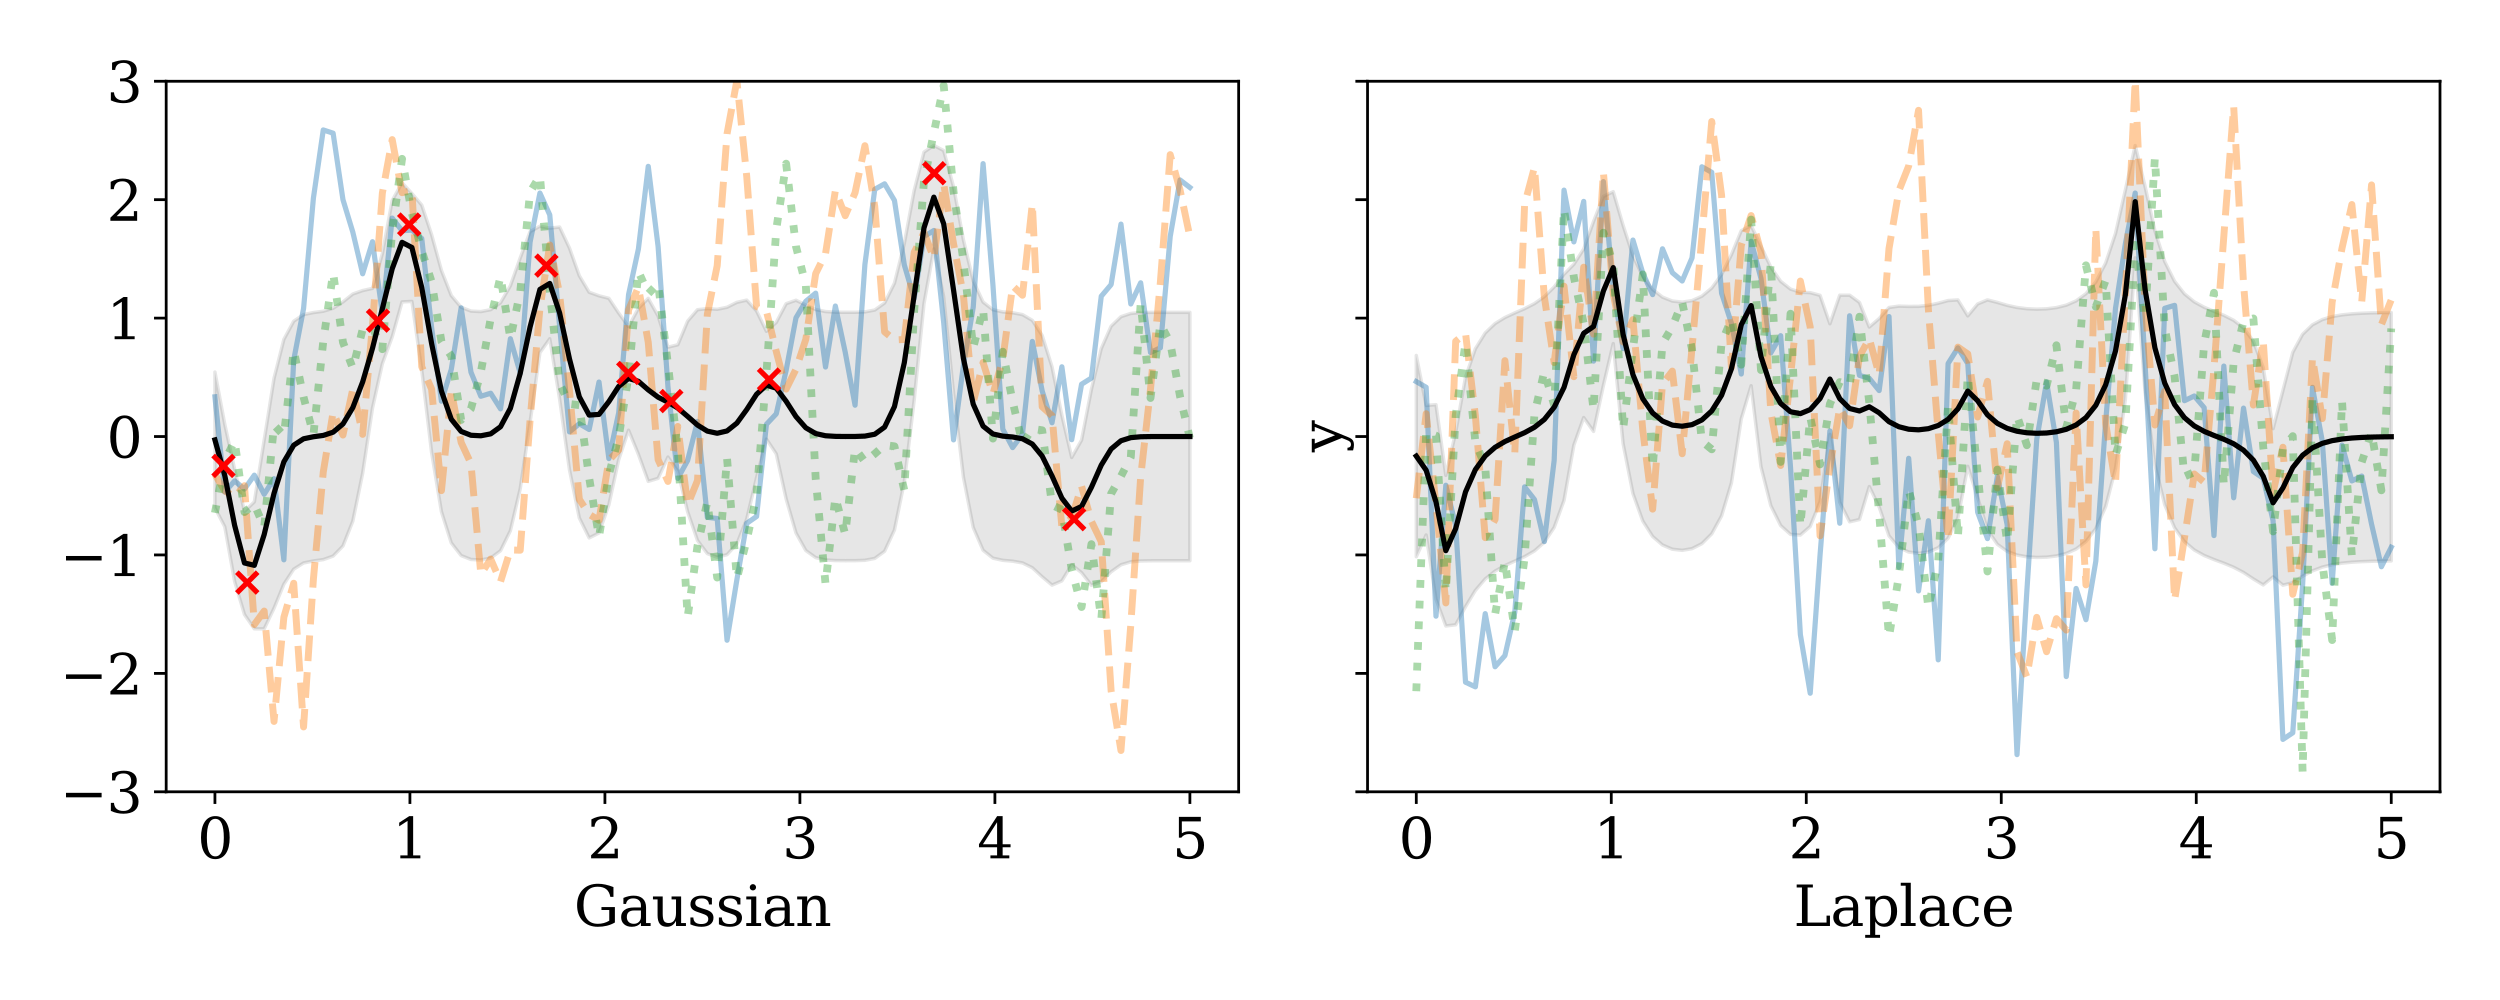 <?xml version="1.0" encoding="utf-8" standalone="no"?>
<!DOCTYPE svg PUBLIC "-//W3C//DTD SVG 1.1//EN"
  "http://www.w3.org/Graphics/SVG/1.1/DTD/svg11.dtd">
<svg xmlns:xlink="http://www.w3.org/1999/xlink" width="720pt" height="288pt" viewBox="0 0 720 288" xmlns="http://www.w3.org/2000/svg" version="1.1">
 <defs>
  <style type="text/css">*{stroke-linejoin: round; stroke-linecap: butt}</style>
 </defs>
 <g id="figure_1">
  <g id="patch_1">
   <path d="M 0 288 
L 720 288 
L 720 0 
L 0 0 
z
" style="fill: #ffffff"/>
  </g>
  <g id="axes_1">
   <g id="patch_2">
    <path d="M 47.86 228.04 
L 356.73 228.04 
L 356.73 23.4 
L 47.86 23.4 
z
" style="fill: #ffffff"/>
   </g>
   <g id="PolyCollection_1">
    <defs>
     <path id="mc52fdf7f57" d="M 61.9 -180.853 
L 61.9 -141.756 
L 64.736 -136.289 
L 67.572 -120.561 
L 70.408 -111.012 
L 73.245 -106.899 
L 76.081 -106.876 
L 78.917 -112.82 
L 81.753 -119.752 
L 84.59 -124.077 
L 87.426 -125.864 
L 90.262 -126.446 
L 93.099 -126.834 
L 95.935 -127.837 
L 98.771 -130.75 
L 101.607 -137.887 
L 104.444 -151.69 
L 107.28 -170.469 
L 110.116 -183.247 
L 112.952 -190.968 
L 115.789 -201.049 
L 118.625 -201.192 
L 121.461 -181.468 
L 124.298 -157.707 
L 127.134 -140.63 
L 129.97 -131.637 
L 132.806 -127.995 
L 135.643 -126.871 
L 138.479 -126.726 
L 141.315 -127.278 
L 144.151 -129.389 
L 146.988 -135.142 
L 149.824 -147.251 
L 152.66 -166.371 
L 155.497 -186.428 
L 158.333 -190.438 
L 161.169 -173.096 
L 164.005 -152.724 
L 166.842 -138.831 
L 169.678 -133.073 
L 172.514 -134.496 
L 175.35 -142.601 
L 178.187 -155.616 
L 181.023 -164.099 
L 183.859 -157.168 
L 186.696 -149.368 
L 189.532 -150.235 
L 192.368 -156.357 
L 195.204 -152.28 
L 198.041 -140.629 
L 200.877 -132.344 
L 203.713 -128.558 
L 206.549 -127.519 
L 209.386 -128.26 
L 212.222 -131.363 
L 215.058 -138.529 
L 217.894 -150.455 
L 220.731 -161.556 
L 223.567 -157.266 
L 226.403 -144.34 
L 229.24 -134.511 
L 232.076 -129.446 
L 234.912 -127.411 
L 237.748 -126.736 
L 240.585 -126.555 
L 243.421 -126.518 
L 246.257 -126.528 
L 249.093 -126.633 
L 251.93 -127.17 
L 254.766 -129.24 
L 257.602 -135.36 
L 260.439 -149.193 
L 263.275 -172.664 
L 266.111 -200.558 
L 268.947 -216.297 
L 271.784 -202.461 
L 274.62 -174.747 
L 277.456 -150.636 
L 280.292 -136.089 
L 283.129 -129.519 
L 285.965 -127.247 
L 288.801 -126.624 
L 291.638 -126.381 
L 294.474 -125.878 
L 297.31 -124.489 
L 300.146 -121.888 
L 302.983 -119.486 
L 305.819 -120.698 
L 308.655 -125.373 
L 311.491 -123.062 
L 314.328 -119.434 
L 317.164 -120.486 
L 320 -123.329 
L 322.837 -125.342 
L 325.673 -126.194 
L 328.509 -126.444 
L 331.345 -126.498 
L 334.182 -126.507 
L 337.018 -126.509 
L 339.854 -126.509 
L 342.69 -126.509 
L 342.69 -198.051 
L 342.69 -198.051 
L 339.854 -198.051 
L 337.018 -198.051 
L 334.182 -198.05 
L 331.345 -198.041 
L 328.509 -197.987 
L 325.673 -197.731 
L 322.837 -196.792 
L 320 -194.054 
L 317.164 -187.617 
L 314.328 -175.888 
L 311.491 -161.248 
L 308.655 -156.252 
L 305.819 -168.374 
L 302.983 -182.345 
L 300.146 -191.393 
L 297.31 -195.734 
L 294.474 -197.394 
L 291.638 -197.923 
L 288.801 -198.167 
L 285.965 -198.786 
L 283.129 -201.006 
L 280.292 -207.09 
L 277.456 -218.953 
L 274.62 -234.197 
L 271.784 -244.63 
L 268.947 -246.128 
L 266.111 -244.197 
L 263.275 -233.093 
L 260.439 -217.869 
L 257.602 -206.439 
L 254.766 -200.737 
L 251.93 -198.71 
L 249.093 -198.176 
L 246.257 -198.07 
L 243.421 -198.061 
L 240.585 -198.097 
L 237.748 -198.273 
L 234.912 -198.857 
L 232.076 -200.144 
L 229.24 -201.533 
L 226.403 -200.536 
L 223.567 -195.143 
L 220.731 -192.583 
L 217.894 -198.45 
L 215.058 -201.565 
L 212.222 -200.924 
L 209.386 -199.507 
L 206.549 -198.919 
L 203.713 -199.115 
L 200.877 -198.81 
L 198.041 -195.521 
L 195.204 -188.703 
L 192.368 -188.015 
L 189.532 -196.979 
L 186.696 -202.069 
L 183.859 -199.195 
L 181.023 -193.912 
L 178.187 -197.834 
L 175.35 -202.086 
L 172.514 -202.811 
L 169.678 -203.837 
L 166.842 -208.592 
L 164.005 -216.575 
L 161.169 -222.603 
L 158.333 -222.289 
L 155.497 -222.862 
L 152.66 -221.288 
L 149.824 -213.721 
L 146.988 -205.699 
L 144.151 -200.814 
L 141.315 -198.813 
L 138.479 -198.268 
L 135.643 -198.413 
L 132.806 -199.512 
L 129.97 -202.882 
L 127.134 -210.116 
L 124.298 -220.448 
L 121.461 -228.947 
L 118.625 -232.262 
L 115.789 -235.363 
L 112.952 -230.234 
L 110.116 -214.915 
L 107.28 -204.951 
L 104.444 -204.321 
L 101.607 -203.328 
L 98.771 -201.044 
L 95.935 -199.223 
L 93.099 -198.365 
L 90.262 -197.988 
L 87.426 -197.398 
L 84.59 -195.498 
L 81.753 -190.26 
L 78.917 -179.025 
L 76.081 -161.207 
L 73.245 -143.465 
L 70.408 -140.715 
L 67.572 -152.843 
L 64.736 -165.799 
L 61.9 -180.853 
z
" style="stroke: #000000; stroke-opacity: 0.1"/>
    </defs>
    <g clip-path="url(#p4b6d165fe5)">
     <use xlink:href="#mc52fdf7f57" x="0" y="288" style="fill-opacity: 0.1; stroke: #000000; stroke-opacity: 0.1"/>
    </g>
   </g>
   <g id="matplotlib.axis_1">
    <g id="xtick_1">
     <g id="line2d_1">
      <defs>
       <path id="m5a9b44b81f" d="M 0 0 
L 0 3.5 
" style="stroke: #000000; stroke-width: 0.8"/>
      </defs>
      <g>
       <use xlink:href="#m5a9b44b81f" x="61.9" y="228.04" style="stroke: #000000; stroke-width: 0.8"/>
      </g>
     </g>
     <g id="text_1">
      <!-- 0 -->
      <g transform="translate(56.81 247.197)scale(0.16 -0.16)">
       <defs>
        <path id="DejaVuSerif-30" d="M 2034 219 
Q 2513 219 2750 744 
Q 2988 1269 2988 2328 
Q 2988 3391 2750 3916 
Q 2513 4441 2034 4441 
Q 1556 4441 1318 3916 
Q 1081 3391 1081 2328 
Q 1081 1269 1318 744 
Q 1556 219 2034 219 
z
M 2034 -91 
Q 1275 -91 848 546 
Q 422 1184 422 2328 
Q 422 3475 848 4112 
Q 1275 4750 2034 4750 
Q 2797 4750 3222 4112 
Q 3647 3475 3647 2328 
Q 3647 1184 3222 546 
Q 2797 -91 2034 -91 
z
" transform="scale(0.016)"/>
       </defs>
       <use xlink:href="#DejaVuSerif-30"/>
      </g>
     </g>
    </g>
    <g id="xtick_2">
     <g id="line2d_2">
      <g>
       <use xlink:href="#m5a9b44b81f" x="118.058" y="228.04" style="stroke: #000000; stroke-width: 0.8"/>
      </g>
     </g>
     <g id="text_2">
      <!-- 1 -->
      <g transform="translate(112.968 247.197)scale(0.16 -0.16)">
       <defs>
        <path id="DejaVuSerif-31" d="M 909 0 
L 909 331 
L 1722 331 
L 1722 4213 
L 781 3603 
L 781 4013 
L 1919 4750 
L 2350 4750 
L 2350 331 
L 3163 331 
L 3163 0 
L 909 0 
z
" transform="scale(0.016)"/>
       </defs>
       <use xlink:href="#DejaVuSerif-31"/>
      </g>
     </g>
    </g>
    <g id="xtick_3">
     <g id="line2d_3">
      <g>
       <use xlink:href="#m5a9b44b81f" x="174.216" y="228.04" style="stroke: #000000; stroke-width: 0.8"/>
      </g>
     </g>
     <g id="text_3">
      <!-- 2 -->
      <g transform="translate(169.126 247.197)scale(0.16 -0.16)">
       <defs>
        <path id="DejaVuSerif-32" d="M 819 3553 
L 469 3553 
L 469 4384 
Q 803 4563 1142 4656 
Q 1481 4750 1806 4750 
Q 2534 4750 2956 4397 
Q 3378 4044 3378 3438 
Q 3378 2753 2422 1800 
Q 2347 1728 2309 1691 
L 1131 513 
L 3078 513 
L 3078 1088 
L 3444 1088 
L 3444 0 
L 434 0 
L 434 341 
L 1850 1753 
Q 2319 2222 2519 2614 
Q 2719 3006 2719 3438 
Q 2719 3909 2473 4175 
Q 2228 4441 1797 4441 
Q 1350 4441 1106 4219 
Q 863 3997 819 3553 
z
" transform="scale(0.016)"/>
       </defs>
       <use xlink:href="#DejaVuSerif-32"/>
      </g>
     </g>
    </g>
    <g id="xtick_4">
     <g id="line2d_4">
      <g>
       <use xlink:href="#m5a9b44b81f" x="230.374" y="228.04" style="stroke: #000000; stroke-width: 0.8"/>
      </g>
     </g>
     <g id="text_4">
      <!-- 3 -->
      <g transform="translate(225.284 247.197)scale(0.16 -0.16)">
       <defs>
        <path id="DejaVuSerif-33" d="M 622 4469 
Q 988 4606 1323 4678 
Q 1659 4750 1953 4750 
Q 2638 4750 3022 4454 
Q 3406 4159 3406 3634 
Q 3406 3213 3140 2930 
Q 2875 2647 2388 2547 
Q 2963 2466 3280 2130 
Q 3597 1794 3597 1259 
Q 3597 606 3158 257 
Q 2719 -91 1894 -91 
Q 1528 -91 1179 -12 
Q 831 66 488 225 
L 488 1131 
L 838 1131 
Q 869 681 1141 450 
Q 1413 219 1906 219 
Q 2384 219 2661 495 
Q 2938 772 2938 1253 
Q 2938 1803 2653 2086 
Q 2369 2369 1819 2369 
L 1522 2369 
L 1522 2688 
L 1678 2688 
Q 2225 2688 2498 2914 
Q 2772 3141 2772 3597 
Q 2772 4006 2547 4223 
Q 2322 4441 1900 4441 
Q 1478 4441 1245 4241 
Q 1013 4041 972 3647 
L 622 3647 
L 622 4469 
z
" transform="scale(0.016)"/>
       </defs>
       <use xlink:href="#DejaVuSerif-33"/>
      </g>
     </g>
    </g>
    <g id="xtick_5">
     <g id="line2d_5">
      <g>
       <use xlink:href="#m5a9b44b81f" x="286.532" y="228.04" style="stroke: #000000; stroke-width: 0.8"/>
      </g>
     </g>
     <g id="text_5">
      <!-- 4 -->
      <g transform="translate(281.442 247.197)scale(0.16 -0.16)">
       <defs>
        <path id="DejaVuSerif-34" d="M 2234 1581 
L 2234 4063 
L 641 1581 
L 2234 1581 
z
M 3609 0 
L 1484 0 
L 1484 331 
L 2234 331 
L 2234 1247 
L 197 1247 
L 197 1588 
L 2241 4750 
L 2859 4750 
L 2859 1581 
L 3750 1581 
L 3750 1247 
L 2859 1247 
L 2859 331 
L 3609 331 
L 3609 0 
z
" transform="scale(0.016)"/>
       </defs>
       <use xlink:href="#DejaVuSerif-34"/>
      </g>
     </g>
    </g>
    <g id="xtick_6">
     <g id="line2d_6">
      <g>
       <use xlink:href="#m5a9b44b81f" x="342.69" y="228.04" style="stroke: #000000; stroke-width: 0.8"/>
      </g>
     </g>
     <g id="text_6">
      <!-- 5 -->
      <g transform="translate(337.6 247.197)scale(0.16 -0.16)">
       <defs>
        <path id="DejaVuSerif-35" d="M 3219 4666 
L 3219 4153 
L 1081 4153 
L 1081 2816 
Q 1244 2928 1461 2984 
Q 1678 3041 1947 3041 
Q 2703 3041 3140 2622 
Q 3578 2203 3578 1478 
Q 3578 738 3136 323 
Q 2694 -91 1894 -91 
Q 1572 -91 1234 -12 
Q 897 66 544 225 
L 544 1131 
L 897 1131 
Q 925 688 1179 453 
Q 1434 219 1894 219 
Q 2388 219 2653 544 
Q 2919 869 2919 1478 
Q 2919 2084 2655 2407 
Q 2391 2731 1894 2731 
Q 1613 2731 1398 2631 
Q 1184 2531 1019 2322 
L 750 2322 
L 750 4666 
L 3219 4666 
z
" transform="scale(0.016)"/>
       </defs>
       <use xlink:href="#DejaVuSerif-35"/>
      </g>
     </g>
    </g>
    <g id="text_7">
     <!-- Gaussian -->
     <g transform="translate(165.29 266.683)scale(0.16 -0.16)">
      <defs>
       <path id="DejaVuSerif-47" d="M 4097 3272 
Q 3988 3856 3641 4136 
Q 3294 4416 2675 4416 
Q 1869 4416 1472 3897 
Q 1075 3378 1075 2328 
Q 1075 1300 1484 772 
Q 1894 244 2688 244 
Q 3041 244 3362 331 
Q 3684 419 3975 594 
L 3975 1797 
L 3097 1797 
L 3097 2131 
L 4609 2131 
L 4609 391 
Q 4194 150 3714 29 
Q 3234 -91 2688 -91 
Q 1631 -91 995 570 
Q 359 1231 359 2328 
Q 359 3434 996 4092 
Q 1634 4750 2713 4750 
Q 3113 4750 3539 4658 
Q 3966 4566 4447 4378 
L 4447 3272 
L 4097 3272 
z
" transform="scale(0.016)"/>
       <path id="DejaVuSerif-61" d="M 2547 1044 
L 2547 1747 
L 1806 1747 
Q 1378 1747 1168 1562 
Q 959 1378 959 997 
Q 959 650 1171 447 
Q 1384 244 1747 244 
Q 2106 244 2326 466 
Q 2547 688 2547 1044 
z
M 3122 2075 
L 3122 331 
L 3634 331 
L 3634 0 
L 2547 0 
L 2547 359 
Q 2356 128 2106 18 
Q 1856 -91 1522 -91 
Q 969 -91 644 203 
Q 319 497 319 997 
Q 319 1513 691 1797 
Q 1063 2081 1741 2081 
L 2547 2081 
L 2547 2309 
Q 2547 2688 2317 2895 
Q 2088 3103 1672 3103 
Q 1328 3103 1125 2947 
Q 922 2791 872 2484 
L 575 2484 
L 575 3156 
Q 875 3284 1158 3348 
Q 1441 3413 1709 3413 
Q 2400 3413 2761 3070 
Q 3122 2728 3122 2075 
z
" transform="scale(0.016)"/>
       <path id="DejaVuSerif-75" d="M 2266 3322 
L 3341 3322 
L 3341 331 
L 3884 331 
L 3884 0 
L 2766 0 
L 2766 588 
Q 2606 256 2353 82 
Q 2100 -91 1766 -91 
Q 1213 -91 952 223 
Q 691 538 691 1209 
L 691 2988 
L 172 2988 
L 172 3322 
L 1269 3322 
L 1269 1388 
Q 1269 781 1417 556 
Q 1566 331 1947 331 
Q 2347 331 2556 625 
Q 2766 919 2766 1478 
L 2766 2988 
L 2266 2988 
L 2266 3322 
z
" transform="scale(0.016)"/>
       <path id="DejaVuSerif-73" d="M 359 184 
L 359 959 
L 691 959 
Q 703 588 923 403 
Q 1144 219 1575 219 
Q 1963 219 2166 364 
Q 2369 509 2369 788 
Q 2369 1006 2220 1140 
Q 2072 1275 1594 1428 
L 1178 1569 
Q 750 1706 558 1912 
Q 366 2119 366 2438 
Q 366 2894 700 3153 
Q 1034 3413 1625 3413 
Q 1888 3413 2178 3344 
Q 2469 3275 2778 3144 
L 2778 2419 
L 2447 2419 
Q 2434 2741 2221 2922 
Q 2009 3103 1644 3103 
Q 1281 3103 1095 2975 
Q 909 2847 909 2591 
Q 909 2381 1050 2254 
Q 1191 2128 1613 1997 
L 2069 1856 
Q 2541 1709 2748 1489 
Q 2956 1269 2956 922 
Q 2956 450 2595 179 
Q 2234 -91 1600 -91 
Q 1278 -91 972 -22 
Q 666 47 359 184 
z
" transform="scale(0.016)"/>
       <path id="DejaVuSerif-69" d="M 622 4353 
Q 622 4497 726 4603 
Q 831 4709 978 4709 
Q 1122 4709 1226 4603 
Q 1331 4497 1331 4353 
Q 1331 4206 1228 4103 
Q 1125 4000 978 4000 
Q 831 4000 726 4103 
Q 622 4206 622 4353 
z
M 1356 331 
L 1900 331 
L 1900 0 
L 231 0 
L 231 331 
L 781 331 
L 781 2988 
L 231 2988 
L 231 3322 
L 1356 3322 
L 1356 331 
z
" transform="scale(0.016)"/>
       <path id="DejaVuSerif-6e" d="M 263 0 
L 263 331 
L 781 331 
L 781 2988 
L 231 2988 
L 231 3322 
L 1356 3322 
L 1356 2731 
Q 1516 3069 1770 3241 
Q 2025 3413 2363 3413 
Q 2913 3413 3172 3097 
Q 3431 2781 3431 2113 
L 3431 331 
L 3944 331 
L 3944 0 
L 2356 0 
L 2356 331 
L 2853 331 
L 2853 1931 
Q 2853 2541 2703 2767 
Q 2553 2994 2175 2994 
Q 1775 2994 1565 2701 
Q 1356 2409 1356 1850 
L 1356 331 
L 1856 331 
L 1856 0 
L 263 0 
z
" transform="scale(0.016)"/>
      </defs>
      <use xlink:href="#DejaVuSerif-47"/>
      <use xlink:href="#DejaVuSerif-61" x="79.883"/>
      <use xlink:href="#DejaVuSerif-75" x="139.502"/>
      <use xlink:href="#DejaVuSerif-73" x="203.906"/>
      <use xlink:href="#DejaVuSerif-73" x="255.225"/>
      <use xlink:href="#DejaVuSerif-69" x="306.543"/>
      <use xlink:href="#DejaVuSerif-61" x="338.525"/>
      <use xlink:href="#DejaVuSerif-6e" x="398.145"/>
     </g>
    </g>
   </g>
   <g id="matplotlib.axis_2">
    <g id="ytick_1">
     <g id="line2d_7">
      <defs>
       <path id="m6e0bf31bb3" d="M 0 0 
L -3.5 0 
" style="stroke: #000000; stroke-width: 0.8"/>
      </defs>
      <g>
       <use xlink:href="#m6e0bf31bb3" x="47.86" y="228.04" style="stroke: #000000; stroke-width: 0.8"/>
      </g>
     </g>
     <g id="text_8">
      <!-- −3 -->
      <g transform="translate(17.273 234.119)scale(0.16 -0.16)">
       <defs>
        <path id="DejaVuSerif-2212" d="M 678 2259 
L 4684 2259 
L 4684 1753 
L 678 1753 
L 678 2259 
z
" transform="scale(0.016)"/>
       </defs>
       <use xlink:href="#DejaVuSerif-2212"/>
       <use xlink:href="#DejaVuSerif-33" x="83.789"/>
      </g>
     </g>
    </g>
    <g id="ytick_2">
     <g id="line2d_8">
      <g>
       <use xlink:href="#m6e0bf31bb3" x="47.86" y="193.933" style="stroke: #000000; stroke-width: 0.8"/>
      </g>
     </g>
     <g id="text_9">
      <!-- −2 -->
      <g transform="translate(17.273 200.012)scale(0.16 -0.16)">
       <use xlink:href="#DejaVuSerif-2212"/>
       <use xlink:href="#DejaVuSerif-32" x="83.789"/>
      </g>
     </g>
    </g>
    <g id="ytick_3">
     <g id="line2d_9">
      <g>
       <use xlink:href="#m6e0bf31bb3" x="47.86" y="159.827" style="stroke: #000000; stroke-width: 0.8"/>
      </g>
     </g>
     <g id="text_10">
      <!-- −1 -->
      <g transform="translate(17.273 165.905)scale(0.16 -0.16)">
       <use xlink:href="#DejaVuSerif-2212"/>
       <use xlink:href="#DejaVuSerif-31" x="83.789"/>
      </g>
     </g>
    </g>
    <g id="ytick_4">
     <g id="line2d_10">
      <g>
       <use xlink:href="#m6e0bf31bb3" x="47.86" y="125.72" style="stroke: #000000; stroke-width: 0.8"/>
      </g>
     </g>
     <g id="text_11">
      <!-- 0 -->
      <g transform="translate(30.68 131.799)scale(0.16 -0.16)">
       <use xlink:href="#DejaVuSerif-30"/>
      </g>
     </g>
    </g>
    <g id="ytick_5">
     <g id="line2d_11">
      <g>
       <use xlink:href="#m6e0bf31bb3" x="47.86" y="91.613" style="stroke: #000000; stroke-width: 0.8"/>
      </g>
     </g>
     <g id="text_12">
      <!-- 1 -->
      <g transform="translate(30.68 97.692)scale(0.16 -0.16)">
       <use xlink:href="#DejaVuSerif-31"/>
      </g>
     </g>
    </g>
    <g id="ytick_6">
     <g id="line2d_12">
      <g>
       <use xlink:href="#m6e0bf31bb3" x="47.86" y="57.507" style="stroke: #000000; stroke-width: 0.8"/>
      </g>
     </g>
     <g id="text_13">
      <!-- 2 -->
      <g transform="translate(30.68 63.585)scale(0.16 -0.16)">
       <use xlink:href="#DejaVuSerif-32"/>
      </g>
     </g>
    </g>
    <g id="ytick_7">
     <g id="line2d_13">
      <g>
       <use xlink:href="#m6e0bf31bb3" x="47.86" y="23.4" style="stroke: #000000; stroke-width: 0.8"/>
      </g>
     </g>
     <g id="text_14">
      <!-- 3 -->
      <g transform="translate(30.68 29.479)scale(0.16 -0.16)">
       <use xlink:href="#DejaVuSerif-33"/>
      </g>
     </g>
    </g>
   </g>
   <g id="line2d_14">
    <path d="M 61.9 114.282 
L 64.736 141.698 
L 67.572 138.504 
L 70.408 140.836 
L 73.245 136.848 
L 76.081 142.348 
L 78.917 137.87 
L 81.753 161.223 
L 84.59 103.693 
L 87.426 88.872 
L 90.262 57.042 
L 93.099 37.425 
L 95.935 38.359 
L 98.771 57.49 
L 101.607 66.844 
L 104.444 78.844 
L 107.28 69.614 
L 110.116 90.214 
L 112.952 62.815 
L 115.789 66.452 
L 118.625 66.272 
L 121.461 68.674 
L 124.298 94.324 
L 127.134 115.549 
L 129.97 106.393 
L 132.806 88.67 
L 135.643 107.207 
L 138.479 114.115 
L 141.315 113.254 
L 144.151 117.749 
L 146.988 97.556 
L 149.824 107.477 
L 152.66 69.74 
L 155.497 55.607 
L 158.333 61.896 
L 161.169 93.956 
L 164.005 124.378 
L 166.842 122.043 
L 169.678 123.688 
L 172.514 110.031 
L 175.35 132.073 
L 178.187 118.877 
L 181.023 84.865 
L 183.859 71.72 
L 186.696 47.917 
L 189.532 70.988 
L 192.368 111.407 
L 195.204 137.772 
L 198.041 132.612 
L 200.877 121.36 
L 203.713 148.984 
L 206.549 149.325 
L 209.386 184.381 
L 212.222 166.943 
L 215.058 150.715 
L 217.894 148.739 
L 220.731 122.2 
L 223.567 119.177 
L 226.403 106.658 
L 229.24 91.524 
L 232.076 86.778 
L 234.912 84.432 
L 237.748 105.697 
L 240.585 88.14 
L 243.421 101.428 
L 246.257 116.694 
L 249.093 76.157 
L 251.93 54.516 
L 254.766 52.944 
L 257.602 57.722 
L 260.439 76.279 
L 263.275 85.976 
L 266.111 68.114 
L 268.947 66.383 
L 271.784 92.918 
L 274.62 126.679 
L 277.456 105.293 
L 280.292 88.469 
L 283.129 47.133 
L 285.965 82.085 
L 288.801 123.588 
L 291.638 128.905 
L 294.474 125.032 
L 297.31 98.328 
L 300.146 112.591 
L 302.983 121.748 
L 305.819 105.644 
L 308.655 126.629 
L 311.491 110.657 
L 314.328 108.872 
L 317.164 85.313 
L 320 81.956 
L 322.837 64.554 
L 325.673 87.541 
L 328.509 81.452 
L 331.345 101.506 
L 334.182 100.177 
L 337.018 68.124 
L 339.854 51.826 
L 342.69 53.999 
" clip-path="url(#p4b6d165fe5)" style="fill: none; stroke: #1f77b4; stroke-opacity: 0.4; stroke-width: 1.5; stroke-linecap: square"/>
   </g>
   <g id="line2d_15">
    <path d="M 61.9 136.609 
L 64.736 141.361 
L 67.572 143.143 
L 70.408 139.883 
L 73.245 179.862 
L 76.081 175.991 
L 78.917 207.769 
L 81.753 177.763 
L 84.59 167.978 
L 87.426 209.353 
L 90.262 166.767 
L 93.099 135.941 
L 95.935 118.678 
L 98.771 125.293 
L 101.607 112.06 
L 104.444 125.093 
L 107.28 93.602 
L 110.116 55.624 
L 112.952 40.211 
L 115.789 55.492 
L 118.625 54.891 
L 121.461 105.606 
L 124.298 112.044 
L 127.134 141.299 
L 129.97 112.649 
L 132.806 127.413 
L 135.643 133.534 
L 138.479 165.42 
L 141.315 161.009 
L 144.151 167.519 
L 146.988 158.384 
L 149.824 158.464 
L 152.66 121.001 
L 155.497 88.791 
L 158.333 70.551 
L 161.169 84.651 
L 164.005 112.382 
L 166.842 143.795 
L 169.678 148.135 
L 172.514 149.827 
L 175.35 132.587 
L 178.187 129.586 
L 181.023 89.255 
L 183.859 82.692 
L 186.696 98.586 
L 189.532 132.367 
L 192.368 138.654 
L 195.204 122.823 
L 198.041 145.403 
L 200.877 138.402 
L 203.713 90.532 
L 206.549 76.542 
L 209.386 38.547 
L 212.222 23.202 
L 215.058 50.81 
L 217.894 88.295 
L 220.731 89.593 
L 223.567 101.239 
L 226.403 112.052 
L 229.24 106.357 
L 232.076 97.719 
L 234.912 78.811 
L 237.748 73.086 
L 240.585 54.854 
L 243.421 62.125 
L 246.257 55.508 
L 249.093 41.964 
L 251.93 59.469 
L 254.766 95.565 
L 257.602 97.896 
L 260.439 97.769 
L 263.275 72.7 
L 266.111 66.987 
L 268.947 74.42 
L 271.784 52.924 
L 274.62 70.194 
L 277.456 84.981 
L 280.292 115.922 
L 283.129 104.399 
L 285.965 113.474 
L 288.801 103.474 
L 291.638 82.317 
L 294.474 85.031 
L 297.31 58.682 
L 300.146 117.13 
L 302.983 119.702 
L 305.819 151.787 
L 308.655 149.097 
L 311.491 140.037 
L 314.328 150.138 
L 317.164 156.012 
L 320 198.902 
L 322.837 216.142 
L 325.673 179.894 
L 328.509 137.411 
L 331.345 112.059 
L 334.182 81.33 
L 337.018 44.537 
L 339.854 54.692 
L 342.69 68.211 
" clip-path="url(#p4b6d165fe5)" style="fill: none; stroke-dasharray: 7.4,3.2; stroke-dashoffset: 0; stroke: #ff7f0e; stroke-opacity: 0.4; stroke-width: 2"/>
   </g>
   <g id="line2d_16">
    <path d="M 61.9 147.696 
L 64.736 132.774 
L 67.572 126.962 
L 70.408 147.468 
L 73.245 145.225 
L 76.081 151.847 
L 78.917 122.418 
L 81.753 125.419 
L 84.59 100.905 
L 87.426 114.357 
L 90.262 125.228 
L 93.099 98.288 
L 95.935 78.611 
L 98.771 98.57 
L 101.607 106.047 
L 104.444 94.863 
L 107.28 94.35 
L 110.116 100.561 
L 112.952 66.458 
L 115.789 45.746 
L 118.625 61.43 
L 121.461 72.221 
L 124.298 81.147 
L 127.134 98.334 
L 129.97 102.541 
L 132.806 120.946 
L 135.643 117.694 
L 138.479 107.153 
L 141.315 91.753 
L 144.151 79.608 
L 146.988 97.551 
L 149.824 84.022 
L 152.66 55.366 
L 155.497 50.605 
L 158.333 83.868 
L 161.169 110.437 
L 164.005 116.352 
L 166.842 116.677 
L 169.678 137.639 
L 172.514 154.607 
L 175.35 136.724 
L 178.187 125.904 
L 181.023 108.232 
L 183.859 78.158 
L 186.696 84.614 
L 189.532 81.645 
L 192.368 104.971 
L 195.204 129.54 
L 198.041 177.711 
L 200.877 157.242 
L 203.713 144.503 
L 206.549 166.334 
L 209.386 132.022 
L 212.222 166.582 
L 215.058 155.515 
L 217.894 142.666 
L 220.731 107.548 
L 223.567 66.055 
L 226.403 47.138 
L 229.24 70.971 
L 232.076 82.144 
L 234.912 137.766 
L 237.748 168.181 
L 240.585 143.187 
L 243.421 153.909 
L 246.257 129.157 
L 249.093 133.005 
L 251.93 130.69 
L 254.766 128.16 
L 257.602 128.545 
L 260.439 141.228 
L 263.275 89.549 
L 266.111 52.129 
L 268.947 38.245 
L 271.784 24.596 
L 274.62 55.213 
L 277.456 75.052 
L 280.292 100.13 
L 283.129 88.919 
L 285.965 126.312 
L 288.801 101.278 
L 291.638 115.594 
L 294.474 127.807 
L 297.31 123.475 
L 300.146 123.925 
L 302.983 145.434 
L 305.819 146.799 
L 308.655 164.007 
L 311.491 174.825 
L 314.328 156.713 
L 317.164 178.442 
L 320 142.167 
L 322.837 137.155 
L 325.673 131.646 
L 328.509 87.408 
L 331.345 114.626 
L 334.182 93.33 
L 337.018 98.658 
L 339.854 114.145 
L 342.69 126.214 
" clip-path="url(#p4b6d165fe5)" style="fill: none; stroke-dasharray: 2.25,3.712; stroke-dashoffset: 0; stroke: #2ca02c; stroke-opacity: 0.4; stroke-width: 2.25"/>
   </g>
   <g id="line2d_17">
    <path d="M 61.9 126.696 
L 64.736 136.956 
L 67.572 151.298 
L 70.408 162.137 
L 73.245 162.818 
L 76.081 153.959 
L 78.917 142.078 
L 81.753 132.994 
L 84.59 128.213 
L 87.426 126.369 
L 90.262 125.783 
L 93.099 125.401 
L 95.935 124.47 
L 98.771 122.103 
L 101.607 117.392 
L 104.444 109.995 
L 107.28 100.29 
L 110.116 88.919 
L 112.952 77.399 
L 115.789 69.794 
L 118.625 71.273 
L 121.461 82.793 
L 124.298 98.923 
L 127.134 112.627 
L 129.97 120.74 
L 132.806 124.246 
L 135.643 125.358 
L 138.479 125.503 
L 141.315 124.955 
L 144.151 122.899 
L 146.988 117.579 
L 149.824 107.514 
L 152.66 94.17 
L 155.497 83.355 
L 158.333 81.636 
L 161.169 90.151 
L 164.005 103.35 
L 166.842 114.289 
L 169.678 119.545 
L 172.514 119.346 
L 175.35 115.656 
L 178.187 111.275 
L 181.023 108.995 
L 183.859 109.818 
L 186.696 112.282 
L 189.532 114.393 
L 192.368 115.814 
L 195.204 117.508 
L 198.041 119.925 
L 200.877 122.423 
L 203.713 124.164 
L 206.549 124.781 
L 209.386 124.117 
L 212.222 121.856 
L 215.058 117.953 
L 217.894 113.547 
L 220.731 110.93 
L 223.567 111.796 
L 226.403 115.562 
L 229.24 119.978 
L 232.076 123.205 
L 234.912 124.866 
L 237.748 125.496 
L 240.585 125.674 
L 243.421 125.711 
L 246.257 125.701 
L 249.093 125.595 
L 251.93 125.06 
L 254.766 123.011 
L 257.602 117.101 
L 260.439 104.469 
L 263.275 85.122 
L 266.111 65.623 
L 268.947 56.787 
L 271.784 64.454 
L 274.62 83.528 
L 277.456 103.205 
L 280.292 116.411 
L 283.129 122.738 
L 285.965 124.983 
L 288.801 125.604 
L 291.638 125.848 
L 294.474 126.364 
L 297.31 127.888 
L 300.146 131.36 
L 302.983 137.084 
L 305.819 143.464 
L 308.655 147.188 
L 311.491 145.845 
L 314.328 140.339 
L 317.164 133.948 
L 320 129.309 
L 322.837 126.933 
L 325.673 126.038 
L 328.509 125.784 
L 331.345 125.73 
L 334.182 125.721 
L 337.018 125.72 
L 339.854 125.72 
L 342.69 125.72 
" clip-path="url(#p4b6d165fe5)" style="fill: none; stroke: #000000; stroke-width: 1.5; stroke-linecap: square"/>
   </g>
   <g id="patch_3">
    <path d="M 47.86 228.04 
L 47.86 23.4 
" style="fill: none; stroke: #000000; stroke-width: 0.8; stroke-linejoin: miter; stroke-linecap: square"/>
   </g>
   <g id="patch_4">
    <path d="M 356.73 228.04 
L 356.73 23.4 
" style="fill: none; stroke: #000000; stroke-width: 0.8; stroke-linejoin: miter; stroke-linecap: square"/>
   </g>
   <g id="patch_5">
    <path d="M 47.86 228.04 
L 356.73 228.04 
" style="fill: none; stroke: #000000; stroke-width: 0.8; stroke-linejoin: miter; stroke-linecap: square"/>
   </g>
   <g id="patch_6">
    <path d="M 47.86 23.4 
L 356.73 23.4 
" style="fill: none; stroke: #000000; stroke-width: 0.8; stroke-linejoin: miter; stroke-linecap: square"/>
   </g>
   <g id="PathCollection_1">
    <defs>
     <path id="mef8ae830bb" d="M -3 3 
L 3 -3 
M -3 -3 
L 3 3 
" style="stroke: #ff0000; stroke-width: 1.5"/>
    </defs>
    <g clip-path="url(#p4b6d165fe5)">
     <use xlink:href="#mef8ae830bb" x="269.054" y="49.88" style="fill: #ff0000; stroke: #ff0000; stroke-width: 1.5"/>
     <use xlink:href="#mef8ae830bb" x="157.356" y="76.492" style="fill: #ff0000; stroke: #ff0000; stroke-width: 1.5"/>
     <use xlink:href="#mef8ae830bb" x="193.335" y="115.512" style="fill: #ff0000; stroke: #ff0000; stroke-width: 1.5"/>
     <use xlink:href="#mef8ae830bb" x="180.937" y="107.416" style="fill: #ff0000; stroke: #ff0000; stroke-width: 1.5"/>
     <use xlink:href="#mef8ae830bb" x="221.479" y="109.306" style="fill: #ff0000; stroke: #ff0000; stroke-width: 1.5"/>
     <use xlink:href="#mef8ae830bb" x="309.355" y="149.519" style="fill: #ff0000; stroke: #ff0000; stroke-width: 1.5"/>
     <use xlink:href="#mef8ae830bb" x="71.206" y="167.784" style="fill: #ff0000; stroke: #ff0000; stroke-width: 1.5"/>
     <use xlink:href="#mef8ae830bb" x="64.366" y="134.181" style="fill: #ff0000; stroke: #ff0000; stroke-width: 1.5"/>
     <use xlink:href="#mef8ae830bb" x="117.844" y="64.667" style="fill: #ff0000; stroke: #ff0000; stroke-width: 1.5"/>
     <use xlink:href="#mef8ae830bb" x="108.867" y="92.337" style="fill: #ff0000; stroke: #ff0000; stroke-width: 1.5"/>
    </g>
   </g>
  </g>
  <g id="axes_2">
   <g id="patch_7">
    <path d="M 393.85 228.04 
L 702.72 228.04 
L 702.72 23.4 
L 393.85 23.4 
z
" style="fill: #ffffff"/>
   </g>
   <g id="PolyCollection_2">
    <defs>
     <path id="m7f015ccc51" d="M 407.89 -185.628 
L 407.89 -127.665 
L 410.726 -133.925 
L 413.562 -115.436 
L 416.398 -107.719 
L 419.235 -108.06 
L 422.071 -113.274 
L 424.907 -117.946 
L 427.743 -121.268 
L 430.58 -123.529 
L 433.416 -125.123 
L 436.252 -126.403 
L 439.089 -127.685 
L 441.925 -129.325 
L 444.761 -131.828 
L 447.597 -136.075 
L 450.434 -143.866 
L 453.27 -159.795 
L 456.106 -167.737 
L 458.942 -163.75 
L 461.779 -176.967 
L 464.615 -189.043 
L 467.451 -160.251 
L 470.288 -145.848 
L 473.124 -137.94 
L 475.96 -133.493 
L 478.796 -131.037 
L 481.633 -129.825 
L 484.469 -129.504 
L 487.305 -129.987 
L 490.141 -131.421 
L 492.978 -134.25 
L 495.814 -139.421 
L 498.65 -148.901 
L 501.487 -167.376 
L 504.323 -176.911 
L 507.159 -153.607 
L 509.995 -142.372 
L 512.832 -136.644 
L 515.668 -134.09 
L 518.504 -133.905 
L 521.34 -136.375 
L 524.177 -143.539 
L 527.013 -162.905 
L 529.849 -143.354 
L 532.686 -137.716 
L 535.522 -138.376 
L 538.358 -147.865 
L 541.194 -141.99 
L 544.031 -133.668 
L 546.867 -130.36 
L 549.703 -129.004 
L 552.539 -128.645 
L 555.376 -129.018 
L 558.212 -130.26 
L 561.048 -132.984 
L 563.884 -138.875 
L 566.721 -153.7 
L 569.557 -144.709 
L 572.393 -135.406 
L 575.23 -131.255 
L 578.066 -129.205 
L 580.902 -128.154 
L 583.738 -127.638 
L 586.575 -127.456 
L 589.411 -127.534 
L 592.247 -127.886 
L 595.083 -128.602 
L 597.92 -129.875 
L 600.756 -132.053 
L 603.592 -135.755 
L 606.429 -142.082 
L 609.265 -153.09 
L 612.101 -172.956 
L 614.937 -213.747 
L 617.774 -175.014 
L 620.61 -154.16 
L 623.446 -142.632 
L 626.282 -135.98 
L 629.119 -132.031 
L 631.955 -129.606 
L 634.791 -128.022 
L 637.628 -126.852 
L 640.464 -125.798 
L 643.3 -124.624 
L 646.136 -123.134 
L 648.973 -121.264 
L 651.809 -119.531 
L 654.645 -121.857 
L 657.481 -119.468 
L 660.318 -120.196 
L 663.154 -122.052 
L 665.99 -123.594 
L 668.827 -124.669 
L 671.663 -125.369 
L 674.499 -125.811 
L 677.335 -126.084 
L 680.172 -126.251 
L 683.008 -126.352 
L 685.844 -126.414 
L 688.68 -126.452 
L 688.68 -197.994 
L 688.68 -197.994 
L 685.844 -197.956 
L 683.008 -197.894 
L 680.172 -197.789 
L 677.335 -197.615 
L 674.499 -197.321 
L 671.663 -196.824 
L 668.827 -195.969 
L 665.99 -194.467 
L 663.154 -191.738 
L 660.318 -186.517 
L 657.481 -175.519 
L 654.645 -164.538 
L 651.809 -182.123 
L 648.973 -189.682 
L 646.136 -193.555 
L 643.3 -195.759 
L 640.464 -197.19 
L 637.628 -198.332 
L 634.791 -199.519 
L 631.955 -201.07 
L 629.119 -203.374 
L 626.282 -206.979 
L 623.446 -212.675 
L 620.61 -221.506 
L 617.774 -234.326 
L 614.937 -246.097 
L 612.101 -233.251 
L 609.265 -220.753 
L 606.429 -212.237 
L 603.592 -206.795 
L 600.756 -203.413 
L 597.92 -201.351 
L 595.083 -200.119 
L 592.247 -199.415 
L 589.411 -199.062 
L 586.575 -198.964 
L 583.738 -199.091 
L 580.902 -199.449 
L 578.066 -200.065 
L 575.23 -200.909 
L 572.393 -201.634 
L 569.557 -200.457 
L 566.721 -197.028 
L 563.884 -201.626 
L 561.048 -201.445 
L 558.212 -200.667 
L 555.376 -200.066 
L 552.539 -199.776 
L 549.703 -199.759 
L 546.867 -199.841 
L 544.031 -199.439 
L 541.194 -196.251 
L 538.358 -193.815 
L 535.522 -200.901 
L 532.686 -202.992 
L 529.849 -202.991 
L 527.013 -194.754 
L 524.177 -202.944 
L 521.34 -203.714 
L 518.504 -203.835 
L 515.668 -204.736 
L 512.832 -206.985 
L 509.995 -211.028 
L 507.159 -217.077 
L 504.323 -223.076 
L 501.487 -221.567 
L 498.65 -214.657 
L 495.814 -208.912 
L 492.978 -205.052 
L 490.141 -202.692 
L 487.305 -201.425 
L 484.469 -200.992 
L 481.633 -201.302 
L 478.796 -202.432 
L 475.96 -204.639 
L 473.124 -208.392 
L 470.288 -214.356 
L 467.451 -223.112 
L 464.615 -232.8 
L 461.779 -231.426 
L 458.942 -224.207 
L 456.106 -216.302 
L 453.27 -211.89 
L 450.434 -209.002 
L 447.597 -205.352 
L 444.761 -202.552 
L 441.925 -200.567 
L 439.089 -199.108 
L 436.252 -197.873 
L 433.416 -196.56 
L 430.58 -194.814 
L 427.743 -192.114 
L 424.907 -187.563 
L 422.071 -179.398 
L 419.235 -163.467 
L 416.398 -151.098 
L 413.562 -171.456 
L 410.726 -171.228 
L 407.89 -185.628 
z
" style="stroke: #000000; stroke-opacity: 0.1"/>
    </defs>
    <g clip-path="url(#p40aec10f52)">
     <use xlink:href="#m7f015ccc51" x="0" y="288" style="fill-opacity: 0.1; stroke: #000000; stroke-opacity: 0.1"/>
    </g>
   </g>
   <g id="matplotlib.axis_3">
    <g id="xtick_7">
     <g id="line2d_18">
      <g>
       <use xlink:href="#m5a9b44b81f" x="407.89" y="228.04" style="stroke: #000000; stroke-width: 0.8"/>
      </g>
     </g>
     <g id="text_15">
      <!-- 0 -->
      <g transform="translate(402.8 247.197)scale(0.16 -0.16)">
       <use xlink:href="#DejaVuSerif-30"/>
      </g>
     </g>
    </g>
    <g id="xtick_8">
     <g id="line2d_19">
      <g>
       <use xlink:href="#m5a9b44b81f" x="464.048" y="228.04" style="stroke: #000000; stroke-width: 0.8"/>
      </g>
     </g>
     <g id="text_16">
      <!-- 1 -->
      <g transform="translate(458.958 247.197)scale(0.16 -0.16)">
       <use xlink:href="#DejaVuSerif-31"/>
      </g>
     </g>
    </g>
    <g id="xtick_9">
     <g id="line2d_20">
      <g>
       <use xlink:href="#m5a9b44b81f" x="520.206" y="228.04" style="stroke: #000000; stroke-width: 0.8"/>
      </g>
     </g>
     <g id="text_17">
      <!-- 2 -->
      <g transform="translate(515.116 247.197)scale(0.16 -0.16)">
       <use xlink:href="#DejaVuSerif-32"/>
      </g>
     </g>
    </g>
    <g id="xtick_10">
     <g id="line2d_21">
      <g>
       <use xlink:href="#m5a9b44b81f" x="576.364" y="228.04" style="stroke: #000000; stroke-width: 0.8"/>
      </g>
     </g>
     <g id="text_18">
      <!-- 3 -->
      <g transform="translate(571.274 247.197)scale(0.16 -0.16)">
       <use xlink:href="#DejaVuSerif-33"/>
      </g>
     </g>
    </g>
    <g id="xtick_11">
     <g id="line2d_22">
      <g>
       <use xlink:href="#m5a9b44b81f" x="632.522" y="228.04" style="stroke: #000000; stroke-width: 0.8"/>
      </g>
     </g>
     <g id="text_19">
      <!-- 4 -->
      <g transform="translate(627.432 247.197)scale(0.16 -0.16)">
       <use xlink:href="#DejaVuSerif-34"/>
      </g>
     </g>
    </g>
    <g id="xtick_12">
     <g id="line2d_23">
      <g>
       <use xlink:href="#m5a9b44b81f" x="688.68" y="228.04" style="stroke: #000000; stroke-width: 0.8"/>
      </g>
     </g>
     <g id="text_20">
      <!-- 5 -->
      <g transform="translate(683.59 247.197)scale(0.16 -0.16)">
       <use xlink:href="#DejaVuSerif-35"/>
      </g>
     </g>
    </g>
    <g id="text_21">
     <!-- Laplace -->
     <g transform="translate(516.538 266.683)scale(0.16 -0.16)">
      <defs>
       <path id="DejaVuSerif-4c" d="M 353 0 
L 353 331 
L 947 331 
L 947 4331 
L 353 4331 
L 353 4666 
L 2175 4666 
L 2175 4331 
L 1581 4331 
L 1581 384 
L 3713 384 
L 3713 1166 
L 4097 1166 
L 4097 0 
L 353 0 
z
" transform="scale(0.016)"/>
       <path id="DejaVuSerif-70" d="M 1313 1825 
L 1313 1497 
Q 1313 897 1542 583 
Q 1772 269 2209 269 
Q 2650 269 2876 622 
Q 3103 975 3103 1663 
Q 3103 2353 2876 2703 
Q 2650 3053 2209 3053 
Q 1772 3053 1542 2737 
Q 1313 2422 1313 1825 
z
M 738 2988 
L 184 2988 
L 184 3322 
L 1313 3322 
L 1313 2803 
Q 1481 3116 1742 3264 
Q 2003 3413 2388 3413 
Q 3000 3413 3387 2928 
Q 3775 2444 3775 1663 
Q 3775 881 3387 395 
Q 3000 -91 2388 -91 
Q 2003 -91 1742 57 
Q 1481 206 1313 519 
L 1313 -997 
L 1856 -997 
L 1856 -1331 
L 184 -1331 
L 184 -997 
L 738 -997 
L 738 2988 
z
" transform="scale(0.016)"/>
       <path id="DejaVuSerif-6c" d="M 1313 331 
L 1856 331 
L 1856 0 
L 184 0 
L 184 331 
L 738 331 
L 738 4531 
L 184 4531 
L 184 4863 
L 1313 4863 
L 1313 331 
z
" transform="scale(0.016)"/>
       <path id="DejaVuSerif-63" d="M 3291 997 
Q 3169 466 2822 187 
Q 2475 -91 1925 -91 
Q 1200 -91 759 389 
Q 319 869 319 1663 
Q 319 2459 759 2936 
Q 1200 3413 1925 3413 
Q 2241 3413 2553 3339 
Q 2866 3266 3181 3116 
L 3181 2266 
L 2847 2266 
Q 2781 2703 2561 2903 
Q 2341 3103 1931 3103 
Q 1466 3103 1228 2742 
Q 991 2381 991 1663 
Q 991 944 1227 581 
Q 1463 219 1931 219 
Q 2303 219 2525 412 
Q 2747 606 2828 997 
L 3291 997 
z
" transform="scale(0.016)"/>
       <path id="DejaVuSerif-65" d="M 3469 1600 
L 991 1600 
L 991 1575 
Q 991 903 1244 561 
Q 1497 219 1991 219 
Q 2369 219 2611 417 
Q 2853 616 2950 1006 
L 3413 1006 
Q 3275 459 2904 184 
Q 2534 -91 1931 -91 
Q 1203 -91 761 389 
Q 319 869 319 1663 
Q 319 2450 753 2931 
Q 1188 3413 1894 3413 
Q 2647 3413 3050 2948 
Q 3453 2484 3469 1600 
z
M 2791 1931 
Q 2772 2513 2545 2808 
Q 2319 3103 1894 3103 
Q 1497 3103 1269 2806 
Q 1041 2509 991 1931 
L 2791 1931 
z
" transform="scale(0.016)"/>
      </defs>
      <use xlink:href="#DejaVuSerif-4c"/>
      <use xlink:href="#DejaVuSerif-61" x="66.406"/>
      <use xlink:href="#DejaVuSerif-70" x="126.025"/>
      <use xlink:href="#DejaVuSerif-6c" x="190.039"/>
      <use xlink:href="#DejaVuSerif-61" x="222.021"/>
      <use xlink:href="#DejaVuSerif-63" x="281.641"/>
      <use xlink:href="#DejaVuSerif-65" x="337.646"/>
     </g>
    </g>
   </g>
   <g id="matplotlib.axis_4">
    <g id="ytick_8">
     <g id="line2d_24">
      <g>
       <use xlink:href="#m6e0bf31bb3" x="393.85" y="228.04" style="stroke: #000000; stroke-width: 0.8"/>
      </g>
     </g>
    </g>
    <g id="ytick_9">
     <g id="line2d_25">
      <g>
       <use xlink:href="#m6e0bf31bb3" x="393.85" y="193.933" style="stroke: #000000; stroke-width: 0.8"/>
      </g>
     </g>
    </g>
    <g id="ytick_10">
     <g id="line2d_26">
      <g>
       <use xlink:href="#m6e0bf31bb3" x="393.85" y="159.827" style="stroke: #000000; stroke-width: 0.8"/>
      </g>
     </g>
    </g>
    <g id="ytick_11">
     <g id="line2d_27">
      <g>
       <use xlink:href="#m6e0bf31bb3" x="393.85" y="125.72" style="stroke: #000000; stroke-width: 0.8"/>
      </g>
     </g>
    </g>
    <g id="ytick_12">
     <g id="line2d_28">
      <g>
       <use xlink:href="#m6e0bf31bb3" x="393.85" y="91.613" style="stroke: #000000; stroke-width: 0.8"/>
      </g>
     </g>
    </g>
    <g id="ytick_13">
     <g id="line2d_29">
      <g>
       <use xlink:href="#m6e0bf31bb3" x="393.85" y="57.507" style="stroke: #000000; stroke-width: 0.8"/>
      </g>
     </g>
    </g>
    <g id="ytick_14">
     <g id="line2d_30">
      <g>
       <use xlink:href="#m6e0bf31bb3" x="393.85" y="23.4" style="stroke: #000000; stroke-width: 0.8"/>
      </g>
     </g>
    </g>
    <g id="text_22">
     <!-- y -->
     <g transform="translate(386.295 130.24)rotate(-90)scale(0.16 -0.16)">
      <defs>
       <path id="DejaVuSerif-79" d="M 1381 -609 
L 1600 -56 
L 359 2988 
L -19 2988 
L -19 3322 
L 1509 3322 
L 1509 2988 
L 978 2988 
L 1913 703 
L 2847 2988 
L 2350 2988 
L 2350 3322 
L 3597 3322 
L 3597 2988 
L 3225 2988 
L 1703 -750 
Q 1547 -1138 1356 -1280 
Q 1166 -1422 819 -1422 
Q 672 -1422 517 -1397 
Q 363 -1372 206 -1325 
L 206 -691 
L 500 -691 
Q 519 -903 608 -995 
Q 697 -1088 884 -1088 
Q 1056 -1088 1161 -992 
Q 1266 -897 1381 -609 
z
" transform="scale(0.016)"/>
      </defs>
      <use xlink:href="#DejaVuSerif-79"/>
     </g>
    </g>
   </g>
   <g id="line2d_31">
    <path d="M 407.89 109.896 
L 410.726 111.537 
L 413.562 177.454 
L 416.398 139.758 
L 419.235 151.355 
L 422.071 196.478 
L 424.907 197.805 
L 427.743 176.735 
L 430.58 192.02 
L 433.416 188.796 
L 436.252 176.378 
L 439.089 140.221 
L 441.925 143.865 
L 444.761 155.973 
L 447.597 132.616 
L 450.434 54.763 
L 453.27 69.66 
L 456.106 58.006 
L 458.942 103.995 
L 461.779 52.302 
L 464.615 83.199 
L 467.451 100.386 
L 470.288 69.145 
L 473.124 78.654 
L 475.96 84.851 
L 478.796 71.661 
L 481.633 78.536 
L 484.469 80.925 
L 487.305 74.271 
L 490.141 48.037 
L 492.978 49.626 
L 495.814 84.441 
L 498.65 93.084 
L 501.487 107.712 
L 504.323 69.507 
L 507.159 80.179 
L 509.995 101.629 
L 512.832 96.683 
L 515.668 134.627 
L 518.504 182.739 
L 521.34 199.644 
L 524.177 159.844 
L 527.013 124.112 
L 529.849 150.686 
L 532.686 90.951 
L 535.522 108.093 
L 538.358 108.971 
L 541.194 112.476 
L 544.031 91.171 
L 546.867 163.377 
L 549.703 132.002 
L 552.539 170.176 
L 555.376 149.983 
L 558.212 190.023 
L 561.048 104.695 
L 563.884 100.193 
L 566.721 104.715 
L 569.557 147.493 
L 572.393 155.119 
L 575.23 137.244 
L 578.066 151.123 
L 580.902 217.322 
L 583.738 170.211 
L 586.575 126.584 
L 589.411 110.016 
L 592.247 127.45 
L 595.083 194.84 
L 597.92 169.479 
L 600.756 178.469 
L 603.592 161.631 
L 606.429 121.35 
L 609.265 88.782 
L 612.101 70.203 
L 614.937 55.596 
L 617.774 104.727 
L 620.61 158.039 
L 623.446 88.789 
L 626.282 87.942 
L 629.119 115.4 
L 631.955 114.047 
L 634.791 117.405 
L 637.628 154.242 
L 640.464 105.433 
L 643.3 143.361 
L 646.136 117.546 
L 648.973 135.8 
L 651.809 137.741 
L 654.645 149.959 
L 657.481 212.94 
L 660.318 211.044 
L 663.154 168.417 
L 665.99 111.572 
L 668.827 127.105 
L 671.663 167.974 
L 674.499 128.183 
L 677.335 138.501 
L 680.172 137.106 
L 683.008 150.956 
L 685.844 163.218 
L 688.68 157.607 
" clip-path="url(#p40aec10f52)" style="fill: none; stroke: #1f77b4; stroke-opacity: 0.4; stroke-width: 1.5; stroke-linecap: square"/>
   </g>
   <g id="line2d_32">
    <path d="M 407.89 143.499 
L 410.726 119.145 
L 413.562 145.335 
L 416.398 173.642 
L 419.235 98.299 
L 422.071 95.958 
L 424.907 119.7 
L 427.743 154.85 
L 430.58 149.597 
L 433.416 103.867 
L 436.252 130.722 
L 439.089 58.826 
L 441.925 48.151 
L 444.761 85.455 
L 447.597 104.432 
L 450.434 82.415 
L 453.27 108.488 
L 456.106 76.949 
L 458.942 96.237 
L 461.779 49.568 
L 464.615 84.611 
L 467.451 98.5 
L 470.288 92.056 
L 473.124 123.877 
L 475.96 146.629 
L 478.796 110.574 
L 481.633 106.879 
L 484.469 130.681 
L 487.305 100.136 
L 490.141 68.3 
L 492.978 34.994 
L 495.814 56.222 
L 498.65 105.781 
L 501.487 70.625 
L 504.323 62.083 
L 507.159 72.571 
L 509.995 118.626 
L 512.832 134.058 
L 515.668 108.367 
L 518.504 80.947 
L 521.34 94.186 
L 524.177 154.313 
L 527.013 134.506 
L 529.849 117.381 
L 532.686 122.603 
L 535.522 102.657 
L 538.358 97.476 
L 541.194 107.979 
L 544.031 71.589 
L 546.867 54.962 
L 549.703 47.803 
L 552.539 31.771 
L 555.376 89.201 
L 558.212 124.665 
L 561.048 155.296 
L 563.884 99.979 
L 566.721 101.944 
L 569.557 120.097 
L 572.393 109.822 
L 575.23 140.536 
L 578.066 127.791 
L 580.902 187.712 
L 583.738 194.938 
L 586.575 177.797 
L 589.411 187.696 
L 592.247 178.179 
L 595.083 181.463 
L 597.92 118.959 
L 600.756 168.44 
L 603.592 65.802 
L 606.429 121.959 
L 609.265 139.3 
L 612.101 84.441 
L 614.937 23.116 
L 617.774 87.683 
L 620.61 122.41 
L 623.446 112.669 
L 626.282 172.926 
L 629.119 154.992 
L 631.955 136.504 
L 634.791 138.883 
L 637.628 106.111 
L 640.464 68.002 
L 643.3 30.616 
L 646.136 81.71 
L 648.973 116.656 
L 651.809 98.011 
L 654.645 141.901 
L 657.481 128.806 
L 660.318 171.153 
L 663.154 159.1 
L 665.99 103.054 
L 668.827 120.546 
L 671.663 86.975 
L 674.499 71.462 
L 677.335 58.904 
L 680.172 87.003 
L 683.008 53.255 
L 685.844 93.5 
L 688.68 86.335 
" clip-path="url(#p40aec10f52)" style="fill: none; stroke-dasharray: 7.4,3.2; stroke-dashoffset: 0; stroke: #ff7f0e; stroke-opacity: 0.4; stroke-width: 2"/>
   </g>
   <g id="line2d_33">
    <path d="M 407.89 199.066 
L 410.726 124.437 
L 413.562 125.445 
L 416.398 170.435 
L 419.235 119.699 
L 422.071 98.621 
L 424.907 127.331 
L 427.743 134.346 
L 430.58 176.928 
L 433.416 161.673 
L 436.252 181.781 
L 439.089 160.611 
L 441.925 119.223 
L 444.761 106.974 
L 447.597 116.664 
L 450.434 60.146 
L 453.27 79.77 
L 456.106 93.183 
L 458.942 118.16 
L 461.779 67.012 
L 464.615 76.06 
L 467.451 123.605 
L 470.288 100.44 
L 473.124 79.034 
L 475.96 134.785 
L 478.796 98.911 
L 481.633 94.106 
L 484.469 87.038 
L 487.305 100.63 
L 490.141 127.075 
L 492.978 129.402 
L 495.814 98.783 
L 498.65 91.891 
L 501.487 105.024 
L 504.323 63.232 
L 507.159 106.574 
L 509.995 75.733 
L 512.832 133.037 
L 515.668 90.346 
L 518.504 151.542 
L 521.34 120.124 
L 524.177 133.748 
L 527.013 116.329 
L 529.849 110.044 
L 532.686 110.955 
L 535.522 91.21 
L 538.358 116.077 
L 541.194 147.956 
L 544.031 183.484 
L 546.867 165.83 
L 549.703 141.284 
L 552.539 151.202 
L 555.376 175.126 
L 558.212 161.499 
L 561.048 116.813 
L 563.884 154.665 
L 566.721 108.169 
L 569.557 136.247 
L 572.393 164.583 
L 575.23 135.238 
L 578.066 156.14 
L 580.902 119.715 
L 583.738 128.226 
L 586.575 109.293 
L 589.411 111.088 
L 592.247 99.434 
L 595.083 123.136 
L 597.92 112.297 
L 600.756 76.412 
L 603.592 88.359 
L 606.429 80.723 
L 609.265 131.071 
L 612.101 121.947 
L 614.937 70.522 
L 617.774 91.599 
L 620.61 45.385 
L 623.446 94.631 
L 626.282 108.395 
L 629.119 137.234 
L 631.955 135.975 
L 634.791 99.038 
L 637.628 84.314 
L 640.464 139.848 
L 643.3 104.194 
L 646.136 92.556 
L 648.973 91.713 
L 651.809 128.734 
L 654.645 153.056 
L 657.481 129.184 
L 660.318 125.61 
L 663.154 222.375 
L 665.99 114.199 
L 668.827 161.979 
L 671.663 184.34 
L 674.499 115.5 
L 677.335 160.197 
L 680.172 133.122 
L 683.008 124.576 
L 685.844 141.215 
L 688.68 94.606 
" clip-path="url(#p40aec10f52)" style="fill: none; stroke-dasharray: 2.25,3.712; stroke-dashoffset: 0; stroke: #2ca02c; stroke-opacity: 0.4; stroke-width: 2.25"/>
   </g>
   <g id="line2d_34">
    <path d="M 407.89 131.354 
L 410.726 135.423 
L 413.562 144.554 
L 416.398 158.592 
L 419.235 152.237 
L 422.071 141.664 
L 424.907 135.246 
L 427.743 131.309 
L 430.58 128.829 
L 433.416 127.158 
L 436.252 125.862 
L 439.089 124.604 
L 441.925 123.054 
L 444.761 120.81 
L 447.597 117.287 
L 450.434 111.566 
L 453.27 102.158 
L 456.106 95.98 
L 458.942 94.021 
L 461.779 83.804 
L 464.615 77.079 
L 467.451 96.318 
L 470.288 107.898 
L 473.124 114.834 
L 475.96 118.934 
L 478.796 121.265 
L 481.633 122.436 
L 484.469 122.752 
L 487.305 122.294 
L 490.141 120.944 
L 492.978 118.349 
L 495.814 113.833 
L 498.65 106.221 
L 501.487 93.528 
L 504.323 88.007 
L 507.159 102.658 
L 509.995 111.3 
L 512.832 116.186 
L 515.668 118.587 
L 518.504 119.13 
L 521.34 117.956 
L 524.177 114.759 
L 527.013 109.17 
L 529.849 114.827 
L 532.686 117.646 
L 535.522 118.362 
L 538.358 117.16 
L 541.194 118.88 
L 544.031 121.447 
L 546.867 122.9 
L 549.703 123.619 
L 552.539 123.79 
L 555.376 123.458 
L 558.212 122.536 
L 561.048 120.786 
L 563.884 117.749 
L 566.721 112.636 
L 569.557 115.417 
L 572.393 119.48 
L 575.23 121.918 
L 578.066 123.365 
L 580.902 124.199 
L 583.738 124.636 
L 586.575 124.79 
L 589.411 124.702 
L 592.247 124.349 
L 595.083 123.639 
L 597.92 122.387 
L 600.756 120.267 
L 603.592 116.725 
L 606.429 110.84 
L 609.265 101.078 
L 612.101 84.896 
L 614.937 58.078 
L 617.774 83.33 
L 620.61 100.167 
L 623.446 110.347 
L 626.282 116.52 
L 629.119 120.298 
L 631.955 122.662 
L 634.791 124.229 
L 637.628 125.408 
L 640.464 126.506 
L 643.3 127.809 
L 646.136 129.655 
L 648.973 132.527 
L 651.809 137.173 
L 654.645 144.802 
L 657.481 140.506 
L 660.318 134.643 
L 663.154 131.105 
L 665.99 128.97 
L 668.827 127.681 
L 671.663 126.903 
L 674.499 126.434 
L 677.335 126.151 
L 680.172 125.98 
L 683.008 125.877 
L 685.844 125.815 
L 688.68 125.777 
" clip-path="url(#p40aec10f52)" style="fill: none; stroke: #000000; stroke-width: 1.5; stroke-linecap: square"/>
   </g>
   <g id="patch_8">
    <path d="M 393.85 228.04 
L 393.85 23.4 
" style="fill: none; stroke: #000000; stroke-width: 0.8; stroke-linejoin: miter; stroke-linecap: square"/>
   </g>
   <g id="patch_9">
    <path d="M 702.72 228.04 
L 702.72 23.4 
" style="fill: none; stroke: #000000; stroke-width: 0.8; stroke-linejoin: miter; stroke-linecap: square"/>
   </g>
   <g id="patch_10">
    <path d="M 393.85 228.04 
L 702.72 228.04 
" style="fill: none; stroke: #000000; stroke-width: 0.8; stroke-linejoin: miter; stroke-linecap: square"/>
   </g>
   <g id="patch_11">
    <path d="M 393.85 23.4 
L 702.72 23.4 
" style="fill: none; stroke: #000000; stroke-width: 0.8; stroke-linejoin: miter; stroke-linecap: square"/>
   </g>
  </g>
 </g>
 <defs>
  <clipPath id="p4b6d165fe5">
   <rect x="47.86" y="23.4" width="308.87" height="204.64"/>
  </clipPath>
  <clipPath id="p40aec10f52">
   <rect x="393.85" y="23.4" width="308.87" height="204.64"/>
  </clipPath>
 </defs>
</svg>
